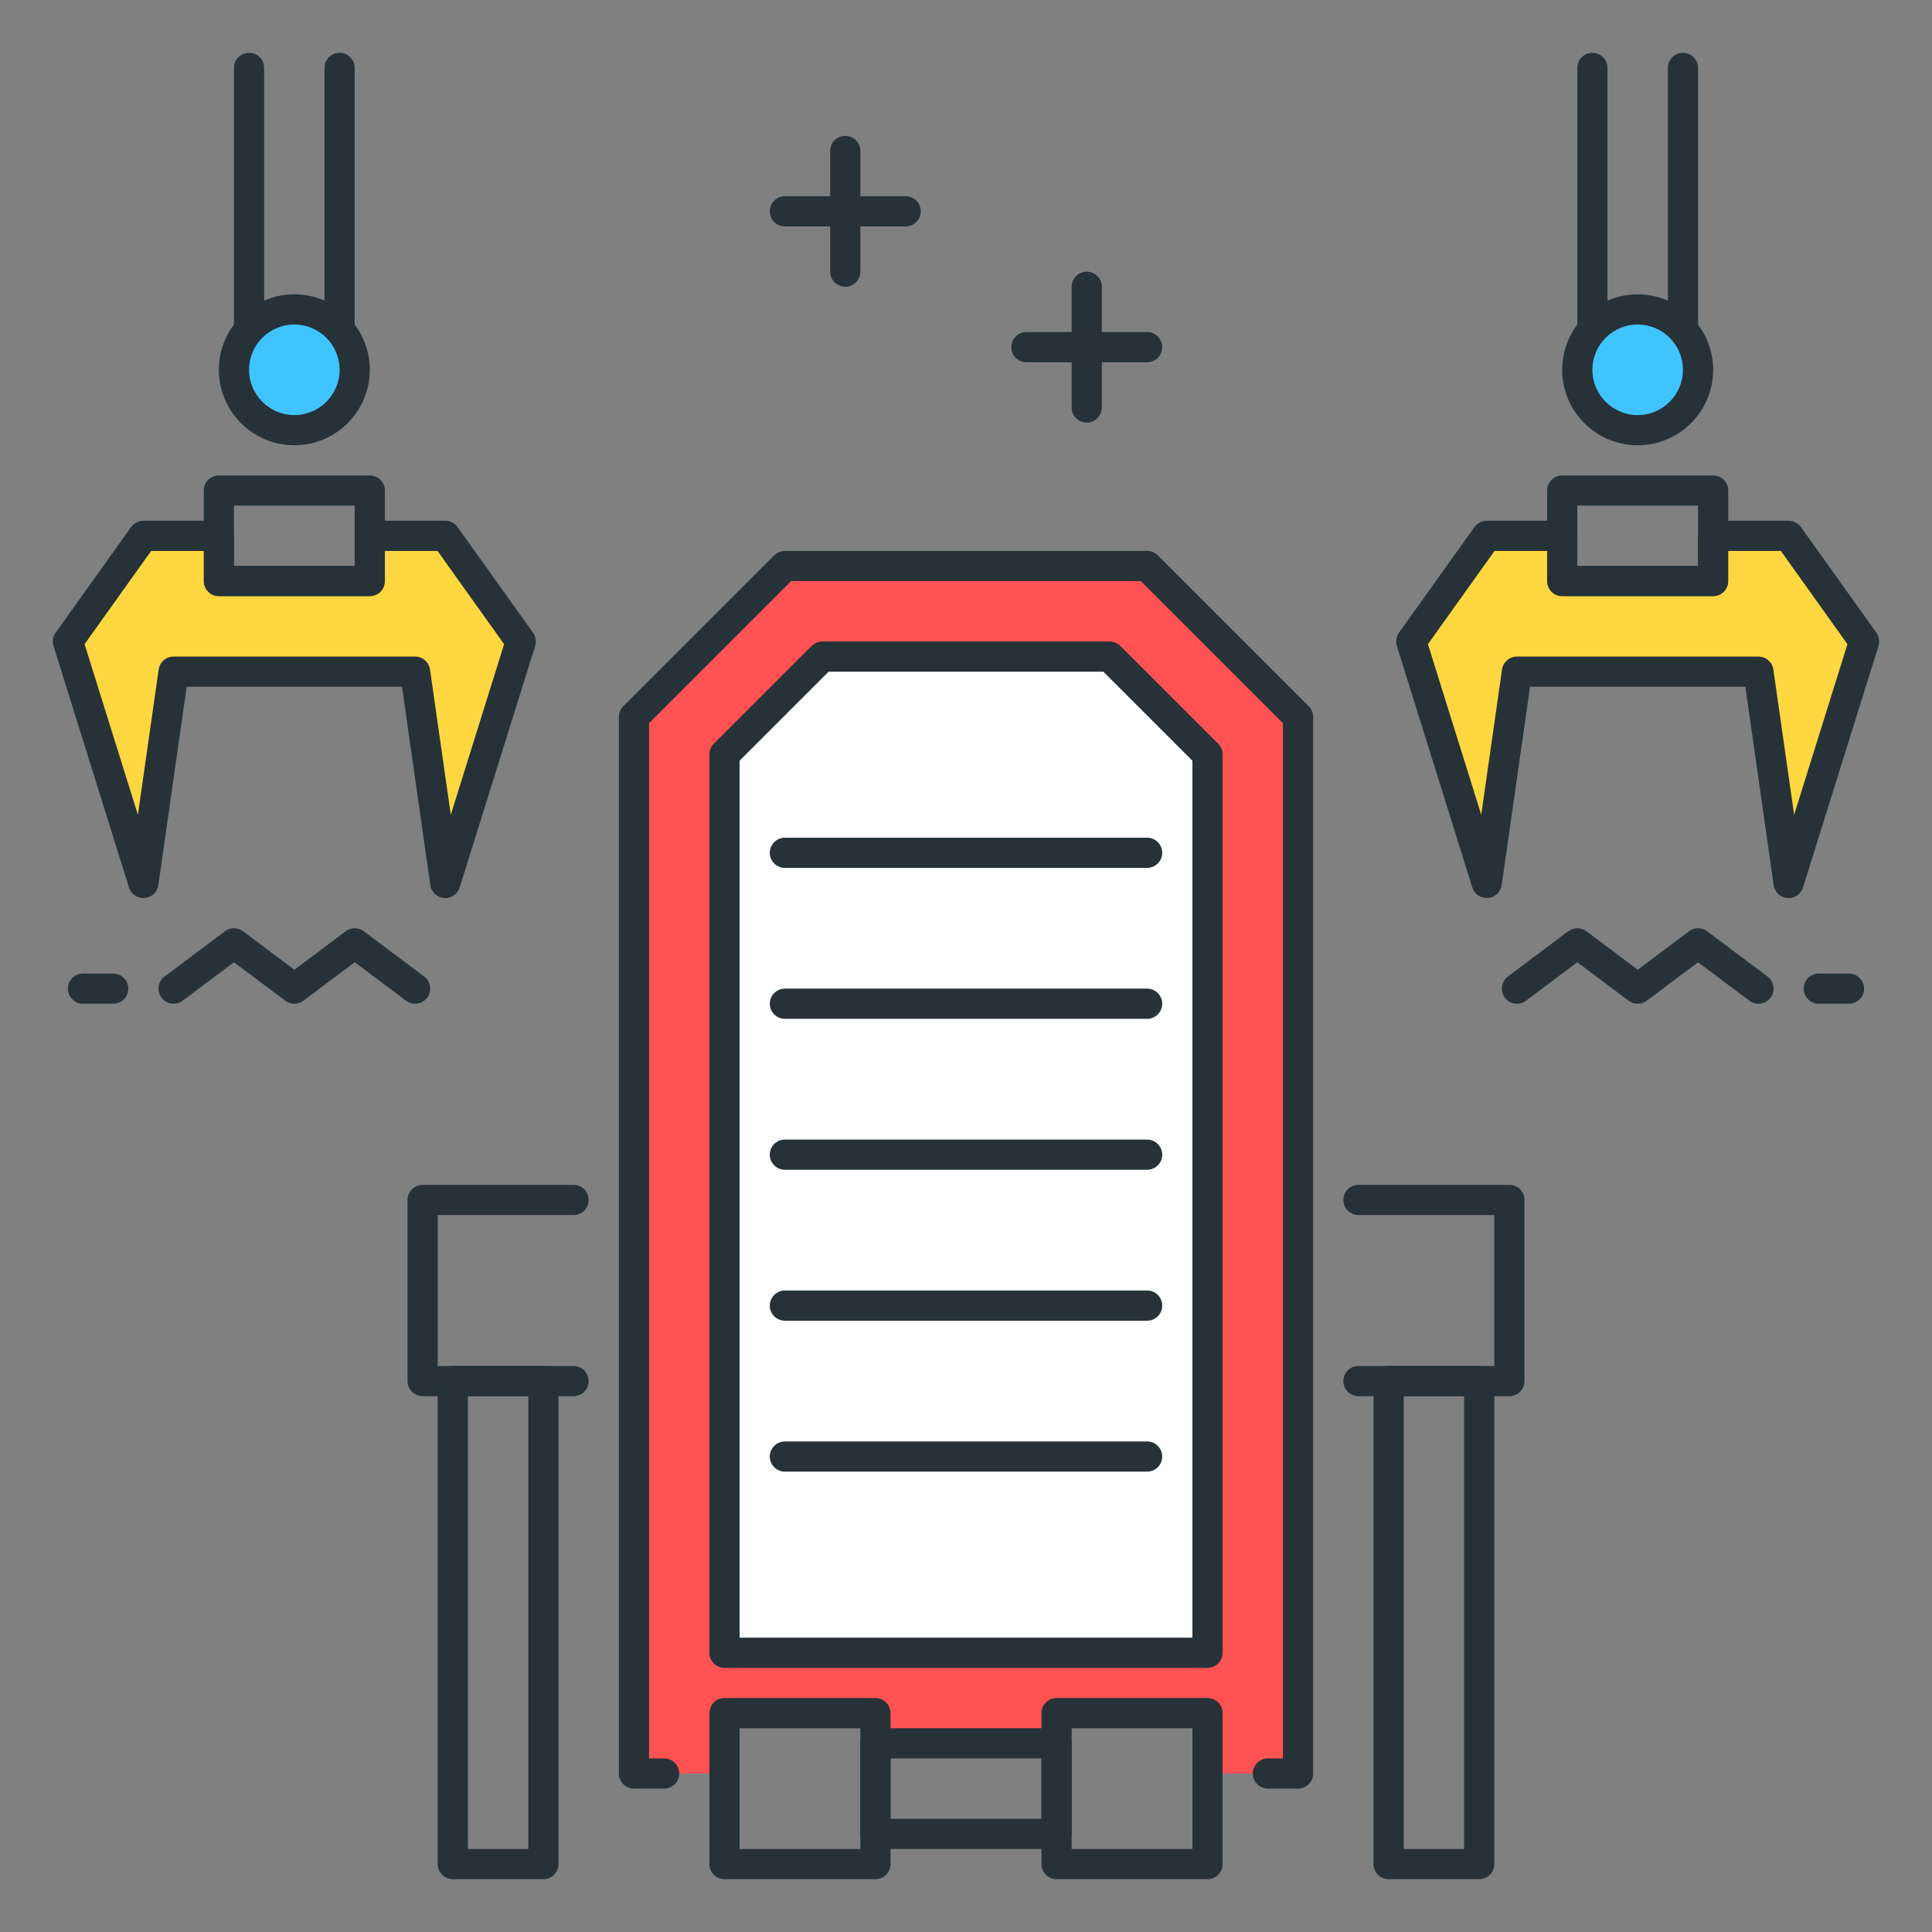 <?xml version="1.0" encoding="utf-8"?>
<!-- Generator: Adobe Illustrator 22.0.0, SVG Export Plug-In . SVG Version: 6.00 Build 0)  -->
<svg version="1.1" id="Icon_Set" xmlns="http://www.w3.org/2000/svg" xmlns:xlink="http://www.w3.org/1999/xlink" x="0px" y="0px"
	 viewBox="0 0 64 64" style="enable-background:new 0 0 64 64;" xml:space="preserve">
<rect x="0" y="0" width="64" height="64" fill="#808080" stroke="none"/>
<style type="text/css">
	.st0{fill:#263238;}
	.st1{fill:#FFD740;}
	.st2{fill:#4FC3F7;}
	.st3{fill:#40C4FF;}
	.st4{fill:#FF5252;}
	.st5{fill:#FFFFFF;}
	.st6{fill:#212A41;}
	.st7{fill:#37474F;}
	.st8{fill:#4DB6AC;}
</style>
<g>
	<g>
		<polygon class="st4" points="38,18.75 26,18.75 21,23.75 21,58.75 22,58.75 24,58.75 24,56.75 29,56.75 29,57.75 35,57.75 
			35,56.75 40,56.75 40,58.75 42,58.75 43,58.75 43,23.75 		"/>
	</g>
	<g>
		<path class="st0" d="M43,59.25h-1c-0.276,0-0.5-0.224-0.5-0.5s0.224-0.5,0.5-0.5h0.5V23.957l-4.707-4.707H26.207L21.5,23.957
			V58.25H22c0.276,0,0.5,0.224,0.5,0.5s-0.224,0.5-0.5,0.5h-1c-0.276,0-0.5-0.224-0.5-0.5v-35c0-0.133,0.053-0.26,0.146-0.354l5-5
			C25.74,18.303,25.867,18.25,26,18.25h12c0.133,0,0.26,0.053,0.354,0.146l5,5c0.094,0.094,0.146,0.221,0.146,0.354v35
			C43.5,59.026,43.276,59.25,43,59.25z"/>
	</g>
	<g>
		<polygon class="st5" points="40,54.75 40,24.992 36.757,21.75 27.243,21.75 24,24.992 24,54.75 		"/>
		<path class="st0" d="M40,55.25H24c-0.276,0-0.5-0.224-0.5-0.5V24.992c0-0.133,0.053-0.26,0.146-0.354l3.242-3.242
			c0.094-0.094,0.221-0.146,0.354-0.146h9.515c0.133,0,0.26,0.053,0.354,0.146l3.243,3.242c0.094,0.094,0.146,0.221,0.146,0.354
			V54.75C40.5,55.026,40.276,55.25,40,55.25z M24.5,54.25h15V25.199l-2.95-2.949h-9.101L24.5,25.199V54.25z"/>
	</g>
	<g>
		<path class="st0" d="M19,46.25h-5c-0.276,0-0.5-0.224-0.5-0.5v-6c0-0.276,0.224-0.5,0.5-0.5h5c0.276,0,0.5,0.224,0.5,0.5
			s-0.224,0.5-0.5,0.5h-4.5v5H19c0.276,0,0.5,0.224,0.5,0.5S19.276,46.25,19,46.25z"/>
	</g>
	<g>
		<path class="st0" d="M18,62.25h-3c-0.276,0-0.5-0.224-0.5-0.5v-16c0-0.276,0.224-0.5,0.5-0.5h3c0.276,0,0.5,0.224,0.5,0.5v16
			C18.5,62.026,18.276,62.25,18,62.25z M15.5,61.25h2v-15h-2V61.25z"/>
	</g>
	<g>
		<path class="st0" d="M50,46.25h-5c-0.276,0-0.5-0.224-0.5-0.5s0.224-0.5,0.5-0.5h4.5v-5H45c-0.276,0-0.5-0.224-0.5-0.5
			s0.224-0.5,0.5-0.5h5c0.276,0,0.5,0.224,0.5,0.5v6C50.5,46.026,50.276,46.25,50,46.25z"/>
	</g>
	<g>
		<path class="st0" d="M49,62.25h-3c-0.276,0-0.5-0.224-0.5-0.5v-16c0-0.276,0.224-0.5,0.5-0.5h3c0.276,0,0.5,0.224,0.5,0.5v16
			C49.5,62.026,49.276,62.25,49,62.25z M46.5,61.25h2v-15h-2V61.25z"/>
	</g>
	<g>
		<path class="st0" d="M29,62.25h-5c-0.276,0-0.5-0.224-0.5-0.5v-5c0-0.276,0.224-0.5,0.5-0.5h5c0.276,0,0.5,0.224,0.5,0.5v5
			C29.5,62.026,29.276,62.25,29,62.25z M24.5,61.25h4v-4h-4V61.25z"/>
	</g>
	<g>
		<path class="st0" d="M40,62.25h-5c-0.276,0-0.5-0.224-0.5-0.5v-5c0-0.276,0.224-0.5,0.5-0.5h5c0.276,0,0.5,0.224,0.5,0.5v5
			C40.5,62.026,40.276,62.25,40,62.25z M35.5,61.25h4v-4h-4V61.25z"/>
	</g>
	<g>
		<path class="st0" d="M35,61.25h-6c-0.276,0-0.5-0.224-0.5-0.5v-3c0-0.276,0.224-0.5,0.5-0.5h6c0.276,0,0.5,0.224,0.5,0.5v3
			C35.5,61.026,35.276,61.25,35,61.25z M29.5,60.25h5v-2h-5V60.25z"/>
	</g>
	<g>
		<path class="st0" d="M38,28.75H26c-0.276,0-0.5-0.224-0.5-0.5s0.224-0.5,0.5-0.5h12c0.276,0,0.5,0.224,0.5,0.5
			S38.276,28.75,38,28.75z"/>
	</g>
	<g>
		<path class="st0" d="M38,33.75H26c-0.276,0-0.5-0.224-0.5-0.5s0.224-0.5,0.5-0.5h12c0.276,0,0.5,0.224,0.5,0.5
			S38.276,33.75,38,33.75z"/>
	</g>
	<g>
		<path class="st0" d="M38,38.75H26c-0.276,0-0.5-0.224-0.5-0.5s0.224-0.5,0.5-0.5h12c0.276,0,0.5,0.224,0.5,0.5
			S38.276,38.75,38,38.75z"/>
	</g>
	<g>
		<path class="st0" d="M38,43.75H26c-0.276,0-0.5-0.224-0.5-0.5s0.224-0.5,0.5-0.5h12c0.276,0,0.5,0.224,0.5,0.5
			S38.276,43.75,38,43.75z"/>
	</g>
	<g>
		<path class="st0" d="M38,48.75H26c-0.276,0-0.5-0.224-0.5-0.5s0.224-0.5,0.5-0.5h12c0.276,0,0.5,0.224,0.5,0.5
			S38.276,48.75,38,48.75z"/>
	</g>
	<g>
		<path class="st0" d="M12.25,19.75h-5c-0.276,0-0.5-0.224-0.5-0.5v-3c0-0.276,0.224-0.5,0.5-0.5h5c0.276,0,0.5,0.224,0.5,0.5v3
			C12.75,19.526,12.526,19.75,12.25,19.75z M7.75,18.75h4v-2h-4V18.75z"/>
	</g>
	<g>
		<polygon class="st1" points="14.75,17.75 12.25,17.75 12.25,19.25 7.25,19.25 7.25,17.75 4.75,17.75 2.25,21.25 4.75,29.25 
			5.75,22.25 13.75,22.25 14.75,29.25 17.25,21.25 		"/>
		<path class="st0" d="M14.75,29.75c-0.013,0-0.026-0.001-0.04-0.002c-0.233-0.019-0.422-0.196-0.455-0.428l-0.938-6.57H6.184
			l-0.938,6.57c-0.033,0.231-0.222,0.409-0.455,0.428c-0.252,0.008-0.447-0.127-0.518-0.349l-2.5-8
			c-0.047-0.149-0.021-0.312,0.07-0.44l2.5-3.5c0.094-0.131,0.246-0.209,0.407-0.209h2.5c0.276,0,0.5,0.224,0.5,0.5v1h4v-1
			c0-0.276,0.224-0.5,0.5-0.5h2.5c0.161,0,0.313,0.078,0.407,0.209l2.5,3.5c0.091,0.128,0.117,0.291,0.07,0.44l-2.5,8
			C15.161,29.609,14.967,29.75,14.75,29.75z M5.75,21.75h8c0.249,0,0.46,0.183,0.495,0.43l0.688,4.811l1.766-5.652l-2.205-3.088
			H12.75v1c0,0.276-0.224,0.5-0.5,0.5h-5c-0.276,0-0.5-0.224-0.5-0.5v-1H5.007l-2.205,3.088l1.766,5.652l0.688-4.811
			C5.29,21.933,5.501,21.75,5.75,21.75z"/>
	</g>
	<g>
		<path class="st0" d="M8.25,11.25c-0.276,0-0.5-0.224-0.5-0.5v-8.5c0-0.276,0.224-0.5,0.5-0.5s0.5,0.224,0.5,0.5v8.5
			C8.75,11.026,8.526,11.25,8.25,11.25z"/>
	</g>
	<g>
		<path class="st0" d="M11.25,11.25c-0.276,0-0.5-0.224-0.5-0.5v-8.5c0-0.276,0.224-0.5,0.5-0.5s0.5,0.224,0.5,0.5v8.5
			C11.75,11.026,11.526,11.25,11.25,11.25z"/>
	</g>
	<g>
		<path class="st0" d="M13.75,33.25c-0.104,0-0.21-0.032-0.3-0.1l-1.7-1.275l-1.7,1.275c-0.178,0.133-0.422,0.133-0.6,0l-1.7-1.275
			l-1.7,1.275c-0.22,0.165-0.533,0.12-0.7-0.101c-0.165-0.221-0.12-0.534,0.101-0.7l2-1.5c0.178-0.133,0.422-0.133,0.6,0l1.7,1.275
			l1.7-1.275c0.178-0.133,0.422-0.133,0.6,0l2,1.5c0.221,0.166,0.266,0.479,0.101,0.7C14.052,33.181,13.901,33.25,13.75,33.25z"/>
	</g>
	<g>
		<circle class="st3" cx="9.75" cy="12.25" r="2"/>
		<path class="st0" d="M9.75,14.75c-1.379,0-2.5-1.121-2.5-2.5s1.121-2.5,2.5-2.5s2.5,1.121,2.5,2.5S11.129,14.75,9.75,14.75z
			 M9.75,10.75c-0.827,0-1.5,0.673-1.5,1.5s0.673,1.5,1.5,1.5s1.5-0.673,1.5-1.5S10.577,10.75,9.75,10.75z"/>
	</g>
	<g>
		<path class="st0" d="M56.75,19.75h-5c-0.276,0-0.5-0.224-0.5-0.5v-3c0-0.276,0.224-0.5,0.5-0.5h5c0.276,0,0.5,0.224,0.5,0.5v3
			C57.25,19.526,57.026,19.75,56.75,19.75z M52.25,18.75h4v-2h-4V18.75z"/>
	</g>
	<g>
		<polygon class="st1" points="59.25,17.75 56.75,17.75 56.75,19.25 51.75,19.25 51.75,17.75 49.25,17.75 46.75,21.25 49.25,29.25 
			50.25,22.25 58.25,22.25 59.25,29.25 61.75,21.25 		"/>
		<path class="st0" d="M59.25,29.75c-0.013,0-0.026-0.001-0.04-0.002c-0.233-0.019-0.422-0.196-0.455-0.428l-0.938-6.57h-7.133
			l-0.938,6.57c-0.033,0.231-0.222,0.409-0.455,0.428c-0.248,0.008-0.447-0.127-0.518-0.349l-2.5-8
			c-0.047-0.149-0.021-0.312,0.07-0.44l2.5-3.5c0.094-0.131,0.246-0.209,0.407-0.209h2.5c0.276,0,0.5,0.224,0.5,0.5v1h4v-1
			c0-0.276,0.224-0.5,0.5-0.5h2.5c0.161,0,0.313,0.078,0.407,0.209l2.5,3.5c0.091,0.128,0.117,0.291,0.07,0.44l-2.5,8
			C59.661,29.609,59.467,29.75,59.25,29.75z M50.25,21.75h8c0.249,0,0.46,0.183,0.495,0.43l0.688,4.811l1.766-5.652l-2.205-3.088
			H57.25v1c0,0.276-0.224,0.5-0.5,0.5h-5c-0.276,0-0.5-0.224-0.5-0.5v-1h-1.743l-2.205,3.088l1.766,5.652l0.688-4.811
			C49.79,21.933,50.001,21.75,50.25,21.75z"/>
	</g>
	<g>
		<path class="st0" d="M52.75,11.25c-0.276,0-0.5-0.224-0.5-0.5v-8.5c0-0.276,0.224-0.5,0.5-0.5s0.5,0.224,0.5,0.5v8.5
			C53.25,11.026,53.026,11.25,52.75,11.25z"/>
	</g>
	<g>
		<path class="st0" d="M55.75,11.25c-0.276,0-0.5-0.224-0.5-0.5v-8.5c0-0.276,0.224-0.5,0.5-0.5s0.5,0.224,0.5,0.5v8.5
			C56.25,11.026,56.026,11.25,55.75,11.25z"/>
	</g>
	<g>
		<path class="st0" d="M58.25,33.25c-0.104,0-0.21-0.032-0.3-0.1l-1.7-1.275l-1.7,1.275c-0.178,0.133-0.422,0.133-0.6,0l-1.7-1.275
			l-1.7,1.275c-0.22,0.165-0.533,0.12-0.7-0.101c-0.165-0.221-0.12-0.534,0.101-0.7l2-1.5c0.178-0.133,0.422-0.133,0.6,0l1.7,1.275
			l1.7-1.275c0.178-0.133,0.422-0.133,0.6,0l2,1.5c0.221,0.166,0.266,0.479,0.101,0.7C58.552,33.181,58.401,33.25,58.25,33.25z"/>
	</g>
	<g>
		<circle class="st3" cx="54.25" cy="12.25" r="2"/>
		<path class="st0" d="M54.25,14.75c-1.379,0-2.5-1.121-2.5-2.5s1.121-2.5,2.5-2.5s2.5,1.121,2.5,2.5S55.629,14.75,54.25,14.75z
			 M54.25,10.75c-0.827,0-1.5,0.673-1.5,1.5s0.673,1.5,1.5,1.5s1.5-0.673,1.5-1.5S55.077,10.75,54.25,10.75z"/>
	</g>
	<g>
		<path class="st0" d="M3.75,33.25h-1c-0.276,0-0.5-0.224-0.5-0.5s0.224-0.5,0.5-0.5h1c0.276,0,0.5,0.224,0.5,0.5
			S4.026,33.25,3.75,33.25z"/>
	</g>
	<g>
		<path class="st0" d="M61.25,33.25h-1c-0.276,0-0.5-0.224-0.5-0.5s0.224-0.5,0.5-0.5h1c0.276,0,0.5,0.224,0.5,0.5
			S61.526,33.25,61.25,33.25z"/>
	</g>
	<g>
		<path class="st0" d="M38,12h-4c-0.276,0-0.5-0.224-0.5-0.5S33.724,11,34,11h4c0.276,0,0.5,0.224,0.5,0.5S38.276,12,38,12z"/>
	</g>
	<g>
		<path class="st0" d="M30,7.5h-4c-0.276,0-0.5-0.224-0.5-0.5s0.224-0.5,0.5-0.5h4c0.276,0,0.5,0.224,0.5,0.5S30.276,7.5,30,7.5z"/>
	</g>
	<g>
		<path class="st0" d="M28,9.5c-0.276,0-0.5-0.224-0.5-0.5V5c0-0.276,0.224-0.5,0.5-0.5s0.5,0.224,0.5,0.5v4
			C28.5,9.276,28.276,9.5,28,9.5z"/>
	</g>
	<g>
		<path class="st0" d="M36,14c-0.276,0-0.5-0.224-0.5-0.5v-4C35.5,9.224,35.724,9,36,9s0.5,0.224,0.5,0.5v4
			C36.5,13.776,36.276,14,36,14z"/>
	</g>
</g>
</svg>
